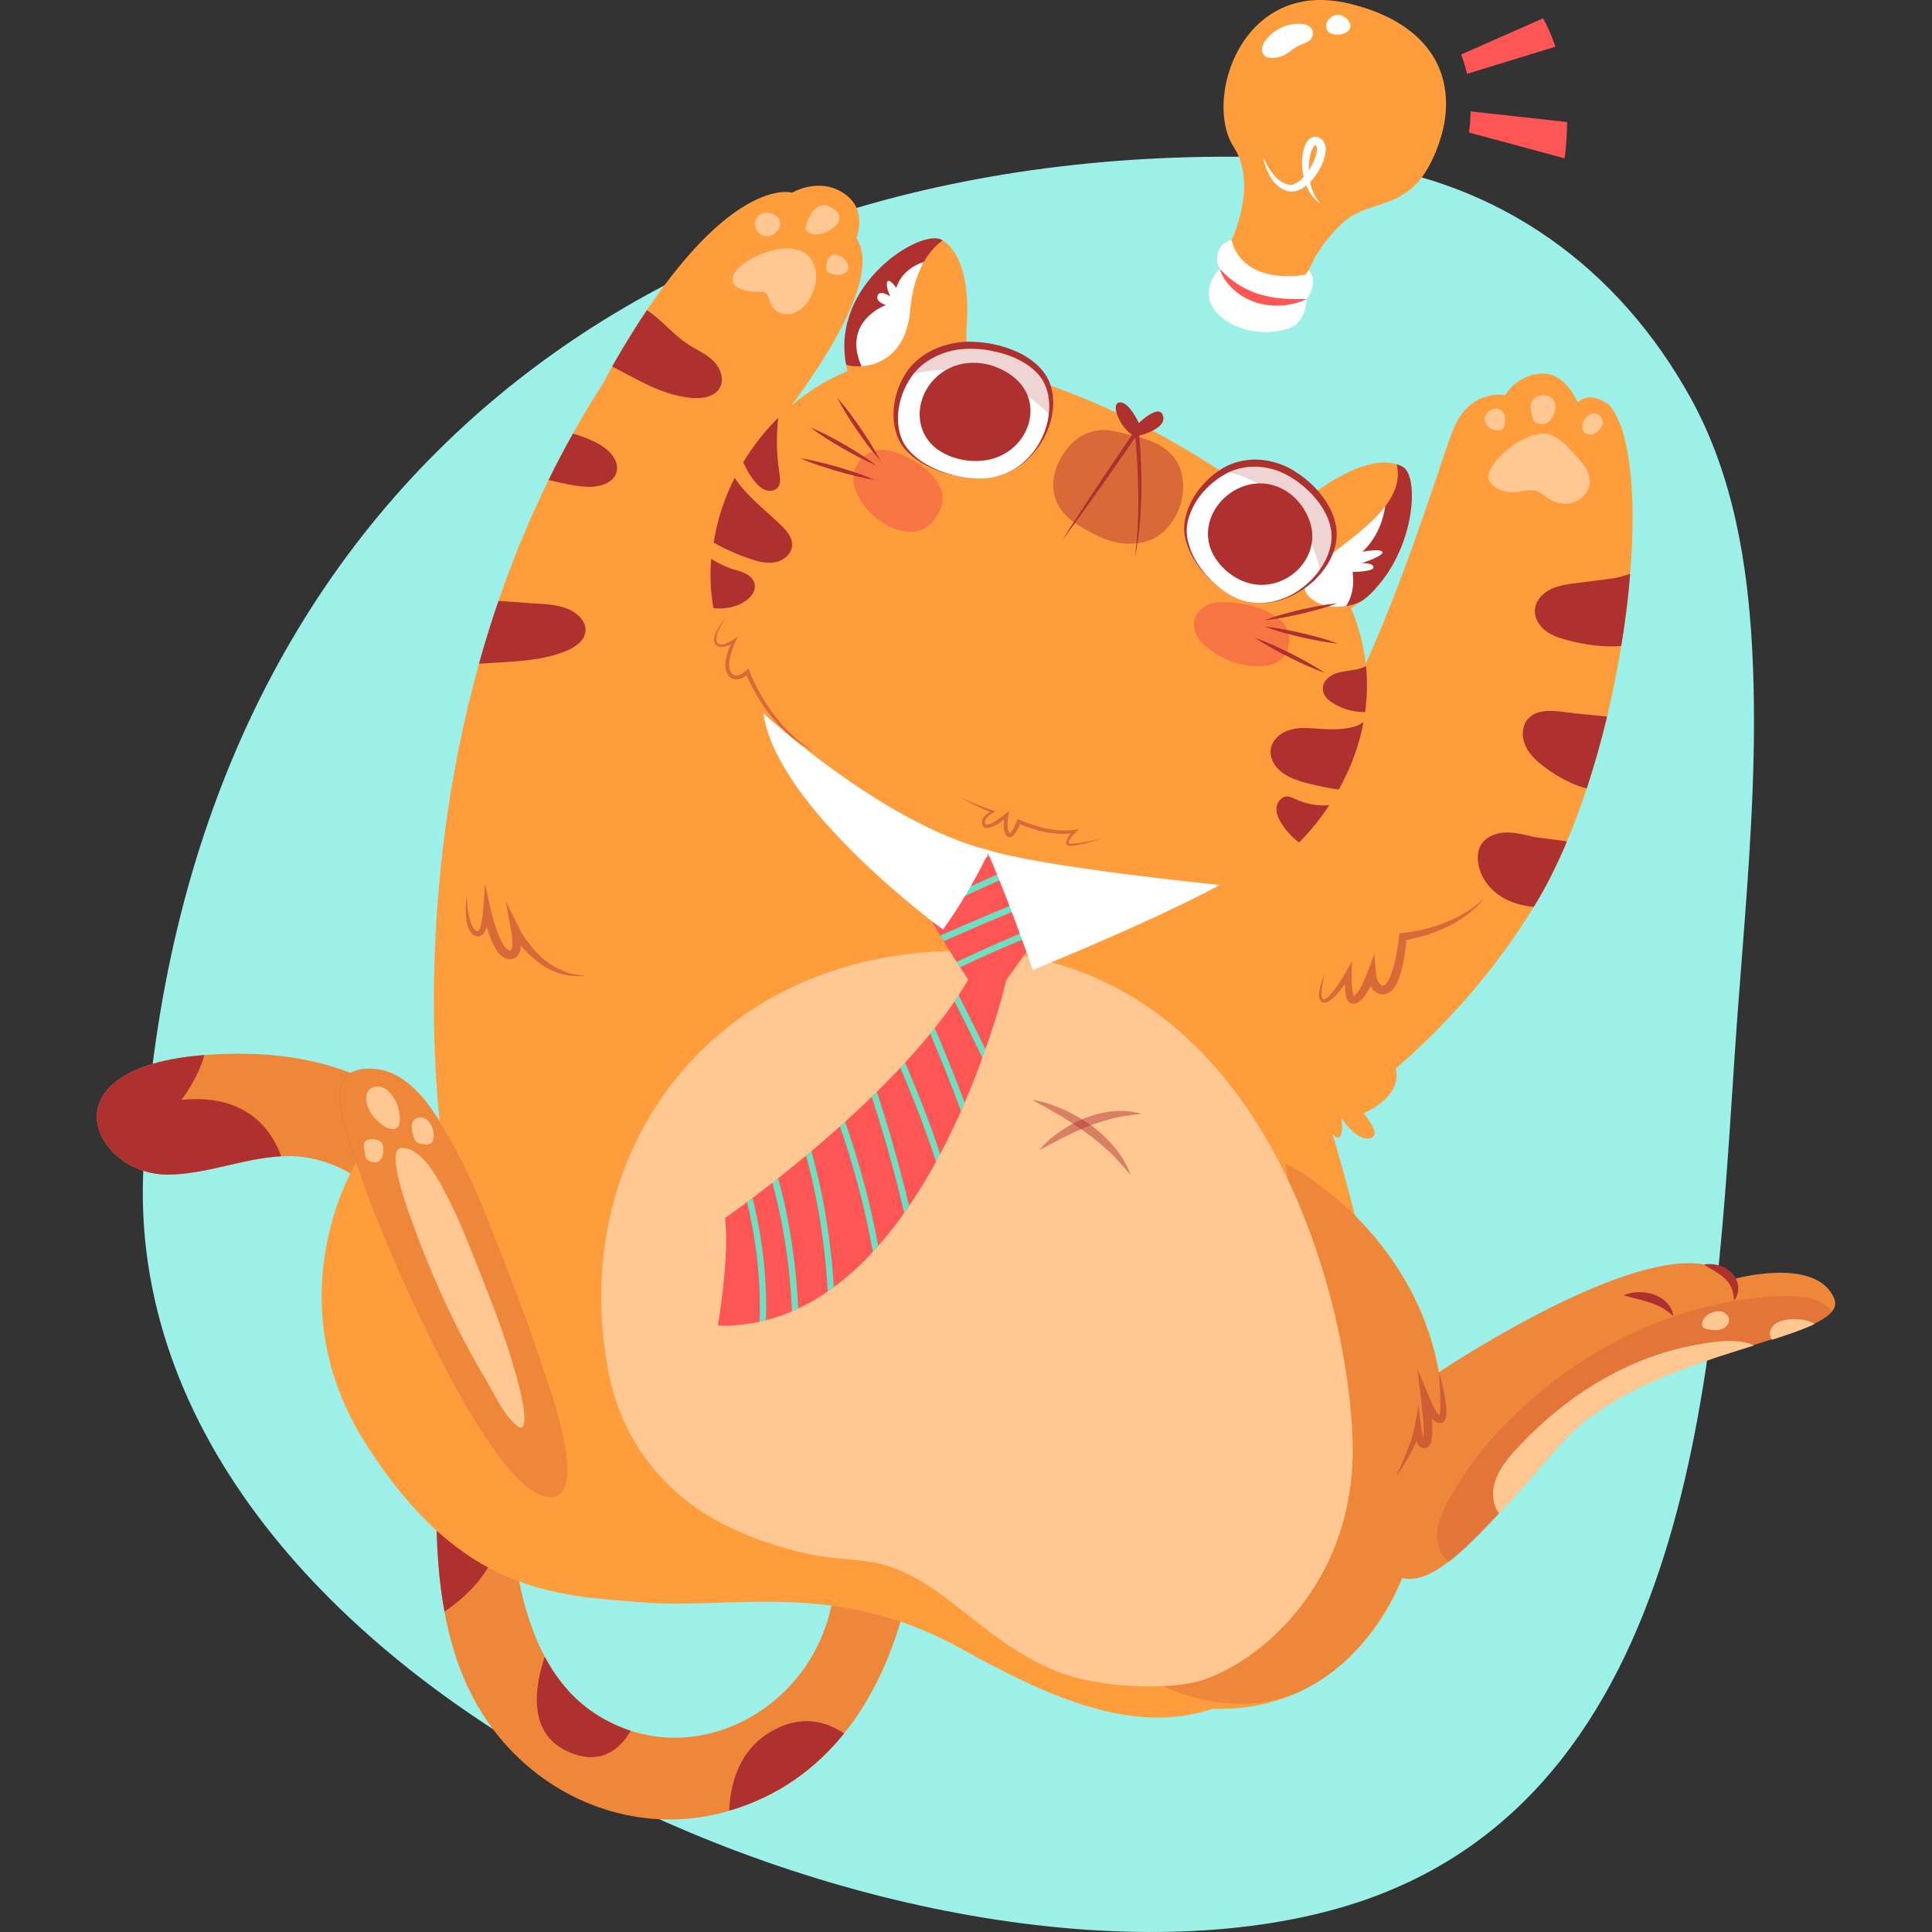 <?xml version="1.0" encoding="UTF-8"?>
<!-- Generator: Adobe Illustrator 25.2.3, SVG Export Plug-In . SVG Version: 6.00 Build 0)  -->
<svg xmlns="http://www.w3.org/2000/svg" xmlns:xlink="http://www.w3.org/1999/xlink" version="1.1" id="Capa_1" x="0px" y="0px" viewBox="0 0 512 512" style="enable-background:new 0 0 512 512;" xml:space="preserve" width="512" height="512">
<rect x="0" y="0" width="512" height="512" fill="#333333" stroke="none"/>
<g>
	<path style="fill:#9CF0E7;" d="M462.28,245.158c1.825-24.133,3.327-48.356,2.105-72.433c-1.169-23.047-5.016-46.727-16.302-67.161   c-19.128-34.632-50.514-57.486-90.251-62.431c-5.404-0.672-10.842-1.084-16.283-1.295   C173.544,35.321,47.715,131.154,38.035,308.913C30.349,450.082,253.484,541.02,361.608,503.532   c89.177-30.922,92.945-147.626,98.203-225.459C460.549,267.135,461.448,256.156,462.28,245.158z"/>
	<g>
		<g>
			<path style="fill:#FF9D3D;" d="M243.7,389.661c0.101,7.207-0.303,14.43-1.21,21.57c-2.251,17.554-8.147,34.925-18.798,48.145     c-7.593,9.424-17.605,16.732-30.439,20.478c-0.538,0.184-1.109,0.336-1.663,0.487c-19.94,5.258-40.771-1.059-55.234-15.522     c-10.634-10.634-15.993-23.72-18.563-37.696v-0.017c-1.495-8.114-2.05-16.53-2.133-24.929     c-0.067-5.812,0.034-11.726,0.084-17.689c0.151-15.018,0.05-30.288-3.377-44.601c-3.679-15.405-13.372-29.347-29.667-32.875     c-2.738-0.588-5.46-0.739-8.164-0.588c-10.046,0.504-20.024,4.855-30.137,4.855c-19.621,0-33.497-28.306,9.76-31.683     c2.755-0.218,5.728-0.336,8.954-0.336c1.512,0,3.024,0.033,4.536,0.084c25.181,0.974,47.423,12.23,58.09,35.798     c8.786,19.403,9.122,41.879,8.853,62.626c-0.118,8.635,0.017,17.269,0.806,25.853c1.041,11.575,3.242,24.695,8.971,35.429     c3.36,6.316,7.946,11.81,14.228,15.657c2.789,1.713,5.661,3.024,8.568,3.981c21.318,6.888,44.5-6.299,51.774-28.054     c1.361-4.082,2.268-8.534,2.537-12.834c0.151-2.52-1.008-7.291,0.605-9.407c0.017-0.034,20.562-26.693,21.2-27.533     C242.44,382.589,243.683,387.746,243.7,389.661z"/>
			<path style="opacity:0.2;fill:#AF312F;" d="M243.7,389.661c0.101,7.207-0.303,14.43-1.21,21.57     c-2.251,17.554-8.147,34.925-18.798,48.145c-7.593,9.424-17.605,16.732-30.439,20.478c-0.538,0.184-1.109,0.336-1.663,0.487     c-19.94,5.258-40.771-1.059-55.234-15.522c-10.634-10.634-15.993-23.72-18.563-37.696v-0.017     c-1.495-8.114-2.05-16.53-2.133-24.929c-0.067-5.812,0.034-11.726,0.084-17.689c0.151-15.018,0.05-30.288-3.377-44.601     c-3.679-15.405-13.372-29.347-29.667-32.875c-2.738-0.588-5.46-0.739-8.164-0.588c-10.046,0.504-20.024,4.855-30.137,4.855     c-19.621,0-33.497-28.306,9.76-31.683c2.755-0.218,5.728-0.336,8.954-0.336c1.512,0,3.024,0.033,4.536,0.084     c25.181,0.974,47.423,12.23,58.09,35.798c8.786,19.403,9.122,41.879,8.853,62.626c-0.118,8.635,0.017,17.269,0.806,25.853     c1.041,11.575,3.242,24.695,8.971,35.429c3.36,6.316,7.946,11.81,14.228,15.657c2.789,1.713,5.661,3.024,8.568,3.981     c21.318,6.888,44.5-6.299,51.774-28.054c1.361-4.082,2.268-8.534,2.537-12.834c0.151-2.52-1.008-7.291,0.605-9.407     c0.017-0.034,20.562-26.693,21.2-27.533C242.44,382.589,243.683,387.746,243.7,389.661z"/>
		</g>
		<path style="fill:#AF312F;" d="M74.536,306.423c-10.046,0.504-20.024,4.855-30.137,4.855c-19.621,0-33.497-28.306,9.76-31.683    c-1.714,6.316-6.081,11.877-6.081,11.877C65.7,289.692,72.201,299.939,74.536,306.423z"/>
		<path style="fill:#AF312F;" d="M117.793,427.106c-1.495-8.114-2.05-16.53-2.133-24.929c-0.067-5.812,0.034-11.726,0.084-17.689    c7.795,2.873,15.472,7.912,16.648,16.698C134.055,413.415,124.899,422.234,117.793,427.106z"/>
		<path style="fill:#AF312F;" d="M167.165,458.688c-2.822,4.788-7.946,9.424-16.648,5.51c-11.154-5.006-8.584-18.008-6.148-25.148    c3.36,6.316,7.946,11.81,14.228,15.657C161.386,456.42,164.259,457.73,167.165,458.688z"/>
		<path style="fill:#AF312F;" d="M223.693,459.376c-7.593,9.424-17.605,16.732-30.439,20.478c0.235-6.837,2.486-17.37,13.456-22.191    C213.412,454.723,219.174,456.353,223.693,459.376z"/>
	</g>
	<g>
		<path style="fill:#FF9D3D;" d="M486.012,344.014c-4.922-11.305-27.029-4.922-27.029-4.922c-0.185-0.218-0.369-0.42-0.554-0.621    c-15.707-16.043-77.073,25.198-77.073,25.198c-3.3-18.646-13.12-32.439-22.273-41.572c-1.898-7.553-3.965-14.836-5.961-21.689    c0.482,0.68,1.005,1.144,1.515,1.059c1.667-0.276,0.835-5.268,0.835-5.268s4.185,6.796,8.035,5.279    c2.574-1.014-2.161-6.457-2.161-6.457s10.292-4.029,8.553-11.826c-0.001-0.003-0.002-0.004-0.002-0.007    c11.234-9.708,24.984-23.922,36.569-42.853c0.103-0.144,0.185-0.309,0.288-0.453c3.091-5.089,5.934-10.796,8.51-16.895    c1.895-4.492,3.626-9.189,5.233-14.031c2.04-6.181,3.853-12.589,5.398-19.058c1.504-6.243,2.74-12.527,3.75-18.708    c1.071-6.552,1.875-12.98,2.369-19.12c1.71-20.954,0.02-38.302-5.501-44.689c0,0-4.78-4.1-8.427-0.742    c0,0-3.173-8.159-9.828-7.623c-6.634,0.515-9.354,5.707-9.354,5.707s-9.251-1.957-13.763,9.024    c-2.724,6.616-11.569,36.351-23.207,62.168c-0.551-4.954-1.821-9.897-3.874-14.742c1.132-0.673,2.212-1.401,3.209-2.203    c0.013-0.007,0.024-0.004,0.027-0.014c1.183-0.945,2.268-1.977,3.284-3.075c0.013-0.007,0.017-0.018,0.017-0.018    c10.546-11.482,11.453-29.749,7.146-32.148c-0.512-0.282-1.039-0.512-1.606-0.686c-5.582-1.741-13.744,1.637-21.642,7.49    c-3.44,2.539-7.472,3.851-11.1,4.522c-3.638-2.969-7.655-5.966-12.011-8.918c-3.245-2.21-6.666-4.387-10.227-6.508    c-1.436-0.873-2.903-1.717-4.393-2.554c-6.664-3.784-13.711-7.314-20.88-10.374c-1.828-0.787-3.664-1.552-5.51-2.264    c-4.79-1.888-9.611-3.541-14.373-4.909c-4.223-1.217-8.405-2.205-12.496-2.932c-0.972-2.968-1.602-6.316-1.346-9.76    c0.8-10.597-1.023-19.9-6.353-23.112c-0.094-0.06-0.203-0.113-0.292-0.17c-3.463-2.206-25.28,33.11-25.28,33.11    c0.046,0.295,0.114,0.591,0.182,0.887c0.064,0.282,0.154,0.535,0.228,0.806c-5.277,2.102-10.356,5.235-14.965,9.181    c7.617-10.177,24.247-34.5,17.247-44.38c0,0,3.049-7.108-2.72-11.497c-6.696-5.089-14.299-0.597-14.299-0.597    s-14.546-4.43-38.467,31.132c-2.761,4.1-5.645,8.736-8.654,13.969c-0.185,0.33-0.371,0.659-0.556,0.989    c-0.721,1.298-1.442,2.637-2.164,4.038c-2.926,4.533-5.666,9.128-8.221,13.722c-2.308,4.08-4.45,8.2-6.469,12.3    c-5.254,10.693-9.622,21.449-13.269,32.059c-1.937,5.584-3.647,11.147-5.171,16.627c-16.967,60.83-11.418,114.39-9.809,126.565    l-22.662,5.482c0,0-22.465,35.784,2.681,75.036c25.146,39.253,49.679,39.866,73.599,41.706s50.906-6.133,84.025,12.266    c23.228,12.905,45.646,22.986,66.56,15.903c37.943,1.199,50.266-34.647,50.266-34.647c3.662,0.806,7.526-0.622,12.398-4.401    c1.411-1.092,2.923-2.369,4.519-3.864c6.317-5.88,14.229-14.867,24.913-27.113c20.259-23.199,65.969-26.912,72.184-35.429    C486.381,346.349,486.549,345.241,486.012,344.014z"/>
		<path style="opacity:0.2;fill:#AF312F;" d="M485.492,347.391c-6.216,8.517-51.925,12.229-72.184,35.429    c-10.684,12.246-18.596,21.233-24.913,27.113c-1.596,1.495-3.108,2.772-4.519,3.864c-4.872,3.78-8.736,5.208-12.398,4.401    c0,0-17.965,48.371-63.46,28.644c0,0,9.585-15.494,26.014-41.045c16.412-25.551,11.253-64.518,6.687-97.161    c-1.495-1.629,33.648,16.211,40.519,55.033c0,0,61.366-41.241,77.073-25.198c0.185,0.201,0.37,0.403,0.554,0.621    c0,0,22.107-6.383,27.029,4.922C486.433,345.241,486.265,346.349,485.492,347.391z"/>
		<path style="opacity:0.2;fill:#AF312F;" d="M485.609,347.542c-0.857,1.176-2.486,2.268-4.704,3.326    c-2.889,1.394-6.787,2.738-11.289,4.183c-0.974,0.302-1.982,0.621-3.024,0.957c-0.571,0.185-1.159,0.37-1.764,0.554    c-16.631,5.174-38.889,12.061-51.404,26.408c-5.897,6.753-10.936,12.515-15.321,17.303c-0.269,0.302-0.538,0.588-0.806,0.874    c-3.259,3.528-6.165,6.501-8.786,8.937c-1.596,1.495-3.108,2.772-4.519,3.864c-1.209-0.991-2.201-2.368-2.789-4.25    c-1.697-5.359,2.705-12.364,5.359-16.648c5.527-8.886,12.834-16.715,20.797-23.468c18.143-15.387,41.829-25.601,65.784-26.122    C477.764,343.342,482.636,344.115,485.609,347.542z"/>
		<path style="fill:#AF312F;" d="M430.311,343.297c1.219-0.596,2.542-0.818,3.864-0.859c1.328-0.044,2.669,0.154,3.97,0.571    c1.282,0.465,2.526,1.152,3.516,2.142c0.985,0.995,1.647,2.293,1.805,3.621c-1.04-0.886-1.943-1.603-2.939-2.18    c-1.018-0.534-2.04-0.997-3.135-1.359C435.197,344.48,432.87,344.035,430.311,343.297z"/>
		<path style="fill:#AF312F;" d="M459.528,344.63c-0.105-2.567-0.901-4.378-2.352-5.732c-0.679-0.737-1.618-1.274-2.536-1.916    c-0.972-0.58-1.998-1.133-3.062-1.882c1.263-0.209,2.536-0.127,3.779,0.194c1.227,0.371,2.457,0.936,3.456,1.92    c0.981,0.965,1.722,2.297,1.829,3.695C460.781,342.287,460.393,343.662,459.528,344.63z"/>
		<path style="fill:#FFC893;" d="M464.828,356.563c-16.631,5.174-38.889,12.061-51.404,26.408    c-5.897,6.753-10.936,12.515-15.321,17.303c-0.269,0.302-0.538,0.588-0.806,0.874c-1.411-1.814-1.898-4.452-1.512-6.787    c0.689-4.049,3.36-7.459,6.148-10.466c12.599-13.658,29.163-24.258,47.641-27.517c4.082-0.722,8.651-1.495,12.767-0.639    C463.233,355.925,464.073,356.194,464.828,356.563z"/>
		<path style="fill:#FFC893;" d="M480.905,350.868c-2.889,1.394-6.787,2.738-11.289,4.183c-0.151-0.168-0.269-0.353-0.369-0.571    c-0.538-1.125-0.05-2.536,0.874-3.376c0.924-0.823,2.167-1.193,3.41-1.361C475.664,349.457,478.923,349.524,480.905,350.868z"/>
		<path style="fill:#FFC893;" d="M451.32,349.882c-0.321,0.635-0.415,1.511,0.126,1.974c0.258,0.221,0.606,0.298,0.939,0.365    c1.591,0.319,3.464,0.597,4.827-0.511c0.943-0.766,1.396-2.081,0.589-3.106C456.084,346.424,452.392,347.762,451.32,349.882z"/>
	</g>
	<path style="fill:#AF312F;" d="M224.233,96.651c-4.136-21.367,19.785-36.135,25.277-33.112c0.094,0.049,0.199,0.109,0.293,0.169   c-1.423,1.006-3.3,2.751-4.969,5.698c-1.671,2.979-5.857,6.278-6.395,12.157c-0.976,10.813-4.926,15.172-10.124,15.507   C226.752,97.181,225.325,96.998,224.233,96.651z"/>
	<g>
		<path style="fill:#AF312F;" d="M364.598,155.866c0,0-0.006,0.009-0.021,0.012c-0.136,0.195-1.342,1.742-3.279,3.071    c-0.006,0.009-0.021,0.012-0.027,0.022c-1.083,0.745-2.72,1.357-4.562,1.649c-3.252,0.523-4.186-5.24-4.186-5.24    s6.714-10.847,14.585-21.212c2.58-3.398,4.006-7.091,3.028-11.14c0.564,0.178,1.094,0.41,1.609,0.685    C376.05,126.111,375.141,144.381,364.598,155.866z"/>
		<path style="fill:#FFFFFF;" d="M358.434,151.566c0,0,0.996,5.069-1.724,9.055c-3.252,0.523-7.128,0.054-9.712-2.42    c-6.353-6.104,12.24-13.667,20.111-24.032c-0.511,3.377-1.978,8.205-6.048,12.065c0,0,4.741-0.962,5.28,0.043    c0.503,0.981-5.214,2.883-5.535,2.987c0.239-0.015,3.006-0.195,3.18,1.025C364.165,151.561,358.434,151.566,358.434,151.566z"/>
	</g>
	<path style="fill:#FFFFFF;" d="M228.315,97.07c-5.349-12.006,6.459-16.232,6.459-16.232s-2.817-0.786-2.217-2.489   c0.585-1.629,3.121,0.048,3.339,0.19c-0.057-0.133-1.298-2.845-0.751-3.86c0.561-1.047,2.378,1.603,2.378,1.603   c1.436-4.453,5.315-6.24,7.31-6.875c-1.671,2.979-3.124,7.171-3.662,13.05C240.195,93.269,233.512,96.735,228.315,97.07z"/>
	<path style="fill:#AF312F;" d="M354.8,209.227c-2.622-0.311-5.221-0.895-7.786-1.525c-3.663-0.919-7.686-2.239-9.504-5.545   c-0.619-1.105-0.926-2.398-0.746-3.643c0.371-2.605,2.802-4.522,5.351-5.176c2.549-0.669,5.233-0.356,7.86-0.183   c2.848,0.204,5.793,0.213,8.588-0.478c1.047-0.255,1.934-0.758,2.784-1.287C360.198,197.526,357.986,203.534,354.8,209.227z"/>
	<path style="fill:#AF312F;" d="M361.788,188.704c-2.107,0.005-4.202-0.311-6.203-1.173c-2.316-1.01-5.444-2.62-4.967-5.649   c0.119-0.805,0.57-1.507,1.178-2.074c2.452-2.305,6.005-1.742,8.978-2.763c0.41-0.146,0.82-0.323,1.238-0.507   C362.415,180.604,362.33,184.67,361.788,188.704z"/>
	<path style="fill:#AF312F;" d="M344.254,223.27c-1.815-1.375-3.383-3.069-4.608-4.996c-0.819-1.272-1.494-2.737-1.359-4.236   c0.136-1.514,1.354-3.007,2.864-2.971c0.74,0.018,1.43,0.377,2.106,0.69c2.472,1.145,5.2,1.727,7.918,1.697   c0.366-0.003,0.75-0.051,1.125-0.107c-0.635,0.963-1.294,1.917-1.983,2.856C348.333,218.913,346.3,221.256,344.254,223.27z"/>
	<g>
		<path style="fill:#AF312F;" d="M301.807,112.099c0,0-2.574-5.684-5.102-5.462c-2.529,0.221-0.103,6.638,3.994,9.114    c0,0,8.42-1.681,7.563-5.4C307.404,106.632,301.807,112.099,301.807,112.099z"/>
		<path style="fill:#AF312F;" d="M281.423,143.283c1.545-2.482,3.148-4.926,4.725-7.385l4.825-7.317l4.901-7.265    c1.647-2.412,3.256-4.851,4.934-7.242l0.84-1.197l0.144,1.441c0.279,2.799,0.456,5.586,0.579,8.384    c0.123,2.795,0.17,5.595,0.105,8.393c-0.062,2.798-0.208,5.594-0.462,8.38c-0.298,2.782-0.686,5.556-1.282,8.285    c0.365-2.769,0.645-5.54,0.773-8.322c0.126-2.781,0.2-5.563,0.159-8.346c-0.103-5.56-0.332-11.136-0.946-16.65l0.984,0.245    c-1.627,2.426-3.323,4.805-4.982,7.21l-5.015,7.186l-5.09,7.135C284.885,138.573,283.183,140.948,281.423,143.283z"/>
		<path style="opacity:0.48;fill:#AF312F;" d="M292.191,113.957c-3.002,0.052-6.231,1.39-8.683,4.122    c-3.555,3.961-5.543,9.552-3.681,14.426c1.155,3.025,3.379,5.071,5.764,6.573c4.571,2.878,9.32,5.35,14.9,4.982    c2.024-0.133,4.112-0.606,6.05-1.789c2.97-1.811,5.433-5.312,6.455-9.177c1.022-3.864,0.581-8.002-1.158-10.847    c-2.139-3.5-6.217-5.466-9.762-6.306C298.917,115.193,295.491,113.9,292.191,113.957z"/>
	</g>
	<path style="opacity:0.48;fill:#EB4949;" d="M321.645,159.77c-4.297,0.816-6.852,5.256-4.111,9.268   c3.671,5.372,13.476,9.004,19.732,6.991c5.281-1.7,5.652-8.867,2-11.784c-3.087-2.466-6.934-3.784-10.777-4.337   C326.703,159.651,324.053,159.313,321.645,159.77z"/>
	<path style="opacity:0.48;fill:#EB4949;" d="M234.492,119.242c-4.473-0.42-8.987,3.479-8.257,8.502   c0.978,6.726,8.612,13.448,15.511,13.194c5.825-0.214,9.537-7.622,7.426-11.767c-1.783-3.504-4.829-6.03-8.229-7.751   C239.363,120.62,236.998,119.478,234.492,119.242z"/>
	<path style="fill:#AF312F;" d="M205.431,149.007c-2.259,0.427-4.557-0.201-6.731-0.931c-3.312-1.128-6.554-2.528-9.57-4.288   c0.931-6.052,2.861-11.84,5.569-17.174c0.072,0.125,0.145,0.234,0.224,0.351c3.264,4.79,8.037,8.288,12.136,12.312   c1.463,1.423,2.937,3.176,2.852,5.219C209.818,146.783,207.674,148.58,205.431,149.007z"/>
	<path style="fill:#AF312F;" d="M197.877,159.047c-2.408,1.819-5.592,2.423-8.604,2.135c-0.074-0.003-0.141-0.013-0.214-0.03   c-0.778-4.414-0.949-8.779-0.595-13.043c1.84,1.109,3.722,2.109,5.89,2.77c1.176,0.352,2.384,0.646,3.462,1.247   c1.071,0.593,2.01,1.583,2.206,2.793C200.279,156.53,199.173,158.051,197.877,159.047z"/>
	<path style="fill:#AF312F;" d="M202.975,129.912c-1.094-0.366-1.983-1.174-2.739-2.047c-1.373-1.596-2.409-3.433-3.275-5.355   c2.621-4.338,5.748-8.307,9.24-11.791c-0.009,0.48-0.055,0.952-0.094,1.401c-0.402,4.406-0.256,8.845,0.451,13.204   c0.215,1.32,0.431,2.816-0.406,3.848C205.42,130.063,204.077,130.27,202.975,129.912z"/>
	<g>
		<path style="fill:#AF312F;" d="M211.991,121.423c3.435,0.544,6.776,1.41,10.094,2.355c3.309,0.977,6.595,2.034,9.787,3.417    c-3.436-0.542-6.777-1.408-10.095-2.355C218.469,123.861,215.183,122.803,211.991,121.423z"/>
		<path style="fill:#AF312F;" d="M214.784,113.269c3.119,1.297,6.072,2.883,8.983,4.541c2.895,1.687,5.747,3.446,8.432,5.498    c-3.121-1.294-6.073-2.881-8.984-4.541C220.322,117.079,217.469,115.319,214.784,113.269z"/>
		<path style="fill:#AF312F;" d="M221.858,105.4c2.265,2.534,4.254,5.257,6.174,8.027c1.893,2.789,3.718,5.625,5.263,8.652    c-2.267-2.532-4.256-5.256-6.174-8.027C225.23,111.263,223.406,108.426,221.858,105.4z"/>
	</g>
	<g>
		<path style="fill:#AF312F;" d="M332.485,168.977c3.307,1.174,6.464,2.647,9.583,4.193c3.105,1.576,6.172,3.228,9.088,5.181    c-3.308-1.171-6.465-2.645-9.583-4.193C338.469,172.58,335.402,170.928,332.485,168.977z"/>
		<path style="fill:#AF312F;" d="M354.637,170.565c-3.359-0.329-6.643-0.985-9.908-1.721c-3.258-0.768-6.497-1.618-9.66-2.797    c3.36,0.327,6.644,0.983,9.909,1.721C348.235,168.538,351.474,169.388,354.637,170.565z"/>
		<path style="fill:#AF312F;" d="M354.39,159.876c-3.127,1.175-6.33,2.023-9.551,2.792c-3.229,0.736-6.477,1.39-9.802,1.715    c3.126-1.177,6.329-2.025,9.551-2.792C347.818,160.858,351.066,160.204,354.39,159.876z"/>
	</g>
	<g>
		<g>
			<path style="fill:#FFFFFF;" d="M327.518,158.466c-6.035-2.769-11.693-9.244-13.061-15.46c-0.291-1.328-0.378-2.667-0.22-4     c0.718-5.79,5.059-11.268,10.151-14.147c0.112-0.076,0.23-0.142,0.349-0.208c5.201-2.811,11.801-2.477,17.217,0.626     c6.336,3.635,12.457,10.908,11.524,18.084c-0.372,2.832-1.643,5.618-3.53,8.065l0.007,0.009     C344.949,157.978,335.606,162.169,327.518,158.466z"/>
			<path style="fill:#AF312F;" d="M327.518,158.466c-3.41-1.568-6.335-4.049-8.73-6.87c-1.192-1.422-2.231-2.963-3.067-4.597     c-0.843-1.629-1.488-3.363-1.768-5.16c-0.288-1.798-0.109-3.629,0.357-5.331c0.459-1.713,1.182-3.34,2.092-4.853     c1.831-3.021,4.399-5.602,7.514-7.508l-0.054,0.033c3.737-2.258,8.339-2.918,12.772-1.947c2.198,0.481,4.363,1.318,6.275,2.523     c1.914,1.172,3.675,2.559,5.245,4.127c3.095,3.127,5.551,7.094,6.018,11.392c0.254,2.14-0.122,4.26-0.844,6.16     c-0.715,1.918-1.779,3.667-3.048,5.236l-0.01-0.458l0.007,0.009l0.18,0.249l-0.169,0.209c-1.304,1.61-2.838,3.03-4.539,4.23     c-1.706,1.192-3.574,2.179-5.566,2.885c-1.994,0.703-4.129,1.086-6.296,1.081C331.721,159.866,329.519,159.4,327.518,158.466z      M327.518,158.466c2.01,0.915,4.209,1.358,6.363,1.346c2.161,0.002,4.263-0.47,6.208-1.216c1.952-0.745,3.748-1.796,5.344-3.06     c1.599-1.26,3.014-2.722,4.187-4.343l0.011,0.457l-0.007-0.009l-0.179-0.225l0.169-0.234c1.142-1.578,2.064-3.308,2.638-5.148     c0.583-1.841,0.811-3.775,0.483-5.682c-0.646-3.83-2.975-7.395-5.926-10.226c-2.962-2.851-6.554-5.159-10.489-6.03     c-0.983-0.218-1.979-0.347-2.975-0.406c-0.994-0.026-1.989-0.017-2.966,0.109c-0.974,0.129-1.942,0.314-2.862,0.625     c-0.471,0.129-0.909,0.333-1.364,0.501c-0.412,0.204-0.915,0.413-1.242,0.613l-0.054,0.033c-2.976,1.613-5.566,3.932-7.459,6.711     c-0.944,1.392-1.716,2.902-2.239,4.507c-0.532,1.604-0.791,3.3-0.606,5.023c0.374,3.458,2.083,6.826,4.358,9.696     C321.193,154.389,324.14,156.853,327.518,158.466z"/>
		</g>
		<path style="fill:#AF312F;" d="M321.68,147.268c2.428,4.246,7.233,7.572,12.243,7.721c7.983,0.238,14.757-6.755,13.75-14.358    c-0.54-4.082-3.254-8.322-6.987-10.597c-9.977-6.08-22.219,3.228-20.387,13.534C320.524,144.837,321.005,146.086,321.68,147.268z"/>
		<path style="opacity:0.21;fill:#AF312F;" d="M349.947,151.427c-5.154-22.442-23.266-26.183-25.56-26.568    c0.112-0.076,0.23-0.142,0.349-0.208c5.201-2.811,11.801-2.477,17.217,0.626c6.336,3.635,12.457,10.908,11.524,18.084    C353.105,146.193,351.834,148.979,349.947,151.427z"/>
	</g>
	<g>
		<g>
			<path style="fill:#FFFFFF;" d="M261.054,126.784c-7.067,0.496-15.702-2.362-20.198-7.039c-0.96-1-1.734-2.106-2.277-3.324     c-2.329-5.303-1.114-12.063,2.147-16.953c0.065-0.118,0.141-0.231,0.218-0.344c3.399-4.883,9.732-7.735,16.394-7.651     c7.796,0.102,17.276,3.425,20.122,10.019c1.12,2.604,1.376,5.597,0.883,8.591l0.012,0.004     C277.07,118.076,270.52,126.111,261.054,126.784z"/>
			<path style="fill:#AF312F;" d="M261.054,126.784c-3.995,0.277-8.011-0.458-11.706-1.736c-1.849-0.652-3.617-1.478-5.244-2.481     c-1.63-0.996-3.13-2.175-4.323-3.581c-1.2-1.404-1.981-3.058-2.427-4.739c-0.459-1.687-0.627-3.425-0.561-5.154     c0.144-3.46,1.205-6.894,3.125-10.008l-0.032,0.054c2.317-3.711,6.272-6.467,10.912-7.742c2.301-0.633,4.754-0.945,7.164-0.822     c2.393,0.094,4.755,0.446,7.033,1.042c4.508,1.208,8.855,3.44,11.517,6.902c1.345,1.714,2.092,3.709,2.403,5.681     c0.326,1.984,0.239,3.989-0.134,5.937l-0.254-0.391l0.011,0.004l0.305,0.125l-0.051,0.265c-0.384,2-1.079,3.947-2.046,5.784     c-0.975,1.834-2.207,3.567-3.701,5.12c-1.497,1.55-3.292,2.894-5.317,3.92C265.702,125.985,263.406,126.633,261.054,126.784z      M261.054,126.784c2.35-0.172,4.632-0.839,6.637-1.873c2.019-1.025,3.735-2.43,5.165-3.994c1.436-1.566,2.568-3.322,3.403-5.164     c0.841-1.84,1.404-3.767,1.659-5.714l0.254,0.39l-0.012-0.004l-0.292-0.105l0.038-0.286c0.248-1.896,0.213-3.817-0.204-5.667     c-0.409-1.855-1.199-3.622-2.493-5.099c-2.586-2.975-6.606-4.923-10.827-5.946c-4.242-1.035-8.789-1.304-12.913-0.179     c-1.031,0.28-2.027,0.644-2.987,1.066c-0.941,0.45-1.866,0.931-2.712,1.504c-0.842,0.574-1.65,1.193-2.348,1.897     c-0.373,0.335-0.675,0.717-1.014,1.078c-0.279,0.371-0.639,0.788-0.842,1.116l-0.033,0.054c-1.942,2.797-3.158,6.016-3.486,9.299     c-0.16,1.642-0.098,3.303,0.244,4.927c0.334,1.628,0.971,3.204,2.036,4.593c2.14,2.786,5.48,4.86,9.09,6.238     C253.039,126.298,257.066,127.008,261.054,126.784z"/>
		</g>
		<path style="fill:#AF312F;" d="M249.805,119.963c4.466,2.485,10.672,3.049,15.426,0.795c7.574-3.592,10.275-12.807,5.397-18.845    c-2.619-3.242-7.348-5.585-12.01-5.759c-12.461-0.466-19.066,13.333-12.019,21.295    C247.467,118.429,248.562,119.272,249.805,119.963z"/>
		<path style="opacity:0.21;fill:#AF312F;" d="M278.342,110.084c-16.434-16.782-35.277-11.375-37.617-10.615    c0.065-0.118,0.141-0.231,0.218-0.344c3.399-4.883,9.732-7.735,16.394-7.651c7.796,0.102,17.276,3.425,20.122,10.019    C278.58,104.097,278.836,107.089,278.342,110.084z"/>
	</g>
	<path style="fill:#FFC893;" d="M196.212,70.567c-0.731,0.641-1.429,1.364-1.797,2.266s-0.345,2.02,0.274,2.771   c0.39,0.472,0.962,0.749,1.533,0.967c1.548,0.591,3.222,0.845,4.874,0.74c0.426-0.027,0.865-0.076,1.272,0.053   c1.315,0.416,1.433,2.194,2.018,3.45c0.985,2.115,3.798,2.905,5.99,2.135c2.192-0.77,3.783-2.738,4.761-4.856   c0.924-2.002,1.403-4.27,0.984-6.436C214.263,62.056,201.108,66.277,196.212,70.567z"/>
	<path style="fill:#FFC893;" d="M213.611,59.753c-0.11,0.434-0.213,0.918,0.003,1.31c0.119,0.215,0.321,0.372,0.53,0.501   c1.059,0.647,2.408,0.675,3.602,0.338c3.037-0.858,6.8-3.754,3.21-6.522C217.214,52.493,214.472,56.346,213.611,59.753z"/>
	<path style="fill:#FFC893;" d="M219.233,69.172c-0.233,0.685-0.256,1.422-0.236,2.144c0.005,0.181,0.015,0.369,0.101,0.529   c0.1,0.186,0.286,0.306,0.505,0.419c1.205,0.611,2.669,0.753,3.924,0.253C227.646,70.877,220.847,64.434,219.233,69.172z"/>
	<path style="fill:#FFC893;" d="M240.779,417.22c-2.048-1.014-4.168-1.865-6.369-2.486c-6.538-1.845-13.561-1.394-20.21-2.903   c-7.933-1.801-15.756-4.35-22.974-8.138c-14.771-7.751-25.294-20.671-29.256-36.953c-0.237-0.975-0.694-2.162-0.694-3.166   c-11.287-57.566,26.981-111.446,93.122-111.597C332.485,251.8,356.8,339.695,358.43,381.001   c1.63,41.306-28.984,62.587-43.031,65.077c-10.492,1.86-26.872,0.606-36.284-3.52c-11.597-5.083-17.944-11.081-27.96-18.7   C247.91,421.391,244.463,419.044,240.779,417.22z"/>
	<path style="fill:#FFC893;" d="M200.656,61.259c0.497,0.855,1.496,1.362,2.484,1.363c2.885,0.003,5.221-3.925,2.271-5.648   C202.258,55.132,198.602,57.727,200.656,61.259z"/>
	<path style="fill:#FFC893;" d="M397.344,121.109c-1.187,1.246-2.238,2.668-2.773,4.304c-0.152,0.466-0.262,0.963-0.168,1.444   c0.11,0.564,0.486,1.039,0.895,1.442c1.491,1.468,3.606,2.28,5.695,2.188c2.181-0.096,4.441-1.109,6.464-0.288   c0.923,0.375,1.658,1.09,2.468,1.67c2.039,1.46,4.756,2.068,7.136,1.275c2.38-0.793,4.266-3.108,4.24-5.617   c-0.023-2.18-1.364-4.113-2.794-5.758c-2.226-2.56-6.18-7.321-9.971-6.867C404.422,115.393,400.136,118.178,397.344,121.109z"/>
	<path style="fill:#FFC893;" d="M405.669,107.979c0.062,0.913,0.216,1.821,0.458,2.704c0.118,0.431,0.27,0.877,0.598,1.181   c0.431,0.4,1.068,0.468,1.656,0.481c0.462,0.01,0.936-0.003,1.364-0.178c2.164-0.884,3.461-5.16,1.418-6.732   C408.993,103.766,405.475,105.135,405.669,107.979z"/>
	<path style="fill:#FFC893;" d="M419.316,113.278c0.028,0.328,0.105,0.657,0.273,0.94c0.411,0.695,1.3,0.987,2.104,0.918   c2.211-0.188,4.254-3.389,2.168-5.065C421.77,108.393,419.133,111.115,419.316,113.278z"/>
	<path style="fill:#FFC893;" d="M393.431,110.691c-0.131,0.801,0.213,1.635,0.783,2.213c0.57,0.578,1.343,0.923,2.135,1.103   c0.496,0.113,1.041,0.161,1.491-0.075c0.711-0.372,0.919-1.281,0.992-2.081c0.143-1.562-0.323-3.282-2.136-3.552   C395.399,108.106,393.642,109.395,393.431,110.691z"/>
	<path style="opacity:0.48;fill:#AF312F;" d="M273.516,291.465c2.82,0.424,5.539,1.345,8.148,2.488   c2.616,1.141,5.094,2.596,7.436,4.253c2.331,1.673,4.45,3.661,6.297,5.862c1.858,2.196,3.3,4.742,4.28,7.4   c-1.84-2.185-3.602-4.28-5.623-6.15c-2.026-1.845-4.081-3.644-6.333-5.211C283.283,296.881,278.506,294.147,273.516,291.465z"/>
	<path style="opacity:0.48;fill:#AF312F;" d="M275.39,304.844c1.578-1.959,3.512-3.589,5.573-5.019   c2.062-1.439,4.312-2.606,6.657-3.56c2.358-0.922,4.855-1.53,7.382-1.78c2.529-0.257,5.11,0.005,7.502,0.718   c-2.506,0.262-4.879,0.523-7.212,1.093c-2.316,0.595-4.603,1.249-6.817,2.157C284.012,300.193,279.762,302.441,275.39,304.844z"/>
	<path style="opacity:0.48;fill:#AF312F;" d="M254.205,211.211c1.486,0.645,2.97,1.291,4.465,1.904   c1.497,0.605,3.005,1.195,4.524,1.68l0.716,0.229l-0.682,0.361c-0.789,0.419-1.599,0.997-2.017,1.715   c-0.204,0.359-0.268,0.735-0.156,1.084c0.049,0.208,0.115,0.276,0.2,0.326c0.09,0.045,0.257,0.062,0.447,0.031   c0.789-0.146,1.638-0.658,2.42-1.144c0.787-0.507,1.558-1.08,2.281-1.672l1.01-0.829l-0.209,1.299   c-0.127,0.792-0.196,1.628-0.185,2.429c0.018,0.78,0.117,1.647,0.474,2.117c0.095,0.117,0.082,0.064,0.055,0.079   c-0.004-0.008,0.118-0.04,0.228-0.168c0.229-0.222,0.459-0.551,0.655-0.895c0.396-0.688,0.746-1.453,1.051-2.199l0.216-0.53   l0.518,0.228c2.264,0.997,4.68,1.776,7.115,2.302c2.442,0.491,4.951,0.739,7.387,0.356l1.251-0.196l-0.91,0.865   c-0.747,0.711-1.513,1.568-1.808,2.493c-0.029,0.114-0.054,0.227-0.056,0.336c-0.011,0.085,0.007,0.05-0.013,0.045   c0.003-0.011-0.008,0.001,0.03,0.017c0.122,0.076,0.413,0.106,0.662,0.11c0.521,0.008,1.068-0.045,1.608-0.109   c2.172-0.279,4.327-0.792,6.477-1.29c-2.094,0.71-4.217,1.327-6.402,1.769c-0.55,0.102-1.101,0.2-1.684,0.209   c-0.297-0.007-0.582,0.022-0.956-0.153c-0.093-0.039-0.196-0.129-0.277-0.252c-0.067-0.133-0.085-0.305-0.073-0.358   c-0.002-0.169,0.025-0.326,0.059-0.482c0.348-1.207,1.108-2.069,1.902-2.906l0.341,0.669c-1.284,0.257-2.589,0.344-3.888,0.318   c-1.295-0.067-2.578-0.235-3.845-0.474c-2.531-0.513-4.979-1.263-7.372-2.279l0.734-0.301c-0.319,0.823-0.667,1.603-1.131,2.372   c-0.231,0.383-0.482,0.762-0.862,1.125c-0.183,0.172-0.435,0.379-0.857,0.44c-0.455,0.045-0.852-0.272-0.996-0.5   c-0.63-0.937-0.618-1.866-0.655-2.746c0.001-0.889,0.083-1.743,0.235-2.618l0.802,0.47c-0.776,0.62-1.564,1.188-2.403,1.714   c-0.85,0.509-1.696,1.033-2.822,1.202c-0.283,0.028-0.624,0.025-0.963-0.161c-0.343-0.19-0.529-0.584-0.571-0.845   c-0.163-0.582-0.005-1.224,0.293-1.682c0.615-0.928,1.486-1.458,2.397-1.906l0.034,0.59c-1.55-0.547-3.018-1.24-4.477-1.95   C257.063,212.738,255.621,211.998,254.205,211.211z"/>
	<path style="fill:#FF9D3D;" d="M119.404,301.9c-0.73-1.287-1.483-2.563-2.261-3.823c-4.578-7.421-10.876-15.813-20.766-14.798   c-11.836,1.214-3.945,18.182,0,30.184c3.945,12.002,33.384,83.018,49.469,83.322c10.5,0.198,0.188-28.232-1.103-32.224   c-4.341-13.413-9.512-26.585-14.664-39.702C126.994,317.002,123.569,309.247,119.404,301.9z"/>
	<path style="opacity:0.2;fill:#AF312F;" d="M119.255,301.9c-0.73-1.287-1.483-2.563-2.261-3.823   c-4.578-7.421-10.876-15.813-20.766-14.798c-11.836,1.214-3.945,18.182,0,30.184c3.945,12.002,33.384,83.018,49.469,83.322   c10.5,0.198,0.189-28.232-1.103-32.224c-4.34-13.413-9.512-26.585-14.664-39.702C126.847,317.002,123.421,309.247,119.255,301.9z"/>
	<path style="opacity:0.48;fill:#AF312F;" d="M192.678,163.192c-0.636,0.916-1.22,1.865-1.748,2.838   c-0.506,0.973-0.979,2.006-1.112,3.046c-0.069,0.526,0.017,1.004,0.326,1.335c0.292,0.34,0.774,0.422,1.268,0.361   c0.995-0.133,2.001-0.669,2.868-1.246l1.199-0.799l-0.598,1.323c-0.486,1.075-0.886,2.22-1.212,3.355   c-0.298,1.136-0.539,2.321-0.414,3.42c0.036,0.56,0.235,1.04,0.513,1.444c0.3,0.422,0.694,0.675,1.149,0.713   c0.928,0.085,2.023-0.579,2.817-1.295l0.611-0.551l0.29,0.763c0.795,2.091,1.818,4.161,2.944,6.134   c1.129,1.982,2.431,3.857,3.797,5.682c1.364,1.83,2.919,3.513,4.584,5.076c1.622,1.624,3.507,2.938,5.409,4.241   c-2.027-1.088-4.001-2.329-5.766-3.838c-1.765-1.502-3.417-3.152-4.889-4.951c-1.5-1.778-2.81-3.709-4.003-5.704   c-1.183-2.009-2.242-4.064-3.116-6.265l0.901,0.212c-0.513,0.458-1.032,0.818-1.642,1.117c-0.6,0.286-1.295,0.509-2.057,0.426   c-0.77-0.069-1.471-0.571-1.856-1.148c-0.409-0.59-0.649-1.294-0.684-1.953c-0.123-1.335,0.169-2.581,0.498-3.784   c0.349-1.205,0.827-2.34,1.388-3.463l0.6,0.524c-1.005,0.6-2.041,1.119-3.272,1.241c-0.593,0.056-1.344-0.087-1.78-0.635   c-0.444-0.51-0.522-1.251-0.389-1.81c0.238-1.164,0.8-2.157,1.383-3.114C191.282,164.937,191.952,164.039,192.678,163.192z"/>
	<path style="opacity:0.48;fill:#AF312F;" d="M370.026,391.149c0.988-2.155,1.998-4.285,2.835-6.479   c0.858-2.171,1.645-4.397,2.035-6.584l1.012-5.671l0.715,5.785c0.083,0.671,0.207,1.384,0.373,2.035   c0.154,0.622,0.405,1.359,0.611,1.556c0.148,0.03-0.369-0.173-0.441-0.027c-0.215,0.227,0.009-0.072,0.016-0.334   c0.092-0.572,0.124-1.271,0.126-1.963c-0.043-2.801-0.371-5.723-0.714-8.572l-0.981-8.152l3.16,7.569   c0.593,1.42,1.249,2.962,2.106,4.116c0.208,0.277,0.447,0.533,0.624,0.661c0.212,0.18,0.189-0.023-0.154,0.28   c0.029,0.008,0.174-0.388,0.217-0.723c0.062-0.355,0.088-0.748,0.111-1.139c0.098-1.586-0.004-3.233-0.045-4.878l-0.277-4.96   c0.505,1.59,0.867,3.211,1.228,4.84c0.365,1.633,0.609,3.28,0.727,5c0.015,0.435,0.027,0.869-0.009,1.335   c-0.062,0.476-0.037,0.929-0.462,1.636c-0.156,0.19-0.326,0.396-0.673,0.52c-0.344,0.12-0.479,0.1-0.71,0.093   c-0.417-0.034-0.753-0.184-1.006-0.338c-0.521-0.318-0.846-0.685-1.161-1.043c-1.171-1.463-1.939-2.945-2.627-4.562l2.179-0.584   c0.443,2.952,0.778,5.867,0.738,8.927c-0.016,0.771-0.052,1.543-0.251,2.407c-0.158,0.433-0.118,0.912-0.918,1.603   c-0.424,0.28-0.784,0.374-1.339,0.291c-0.515-0.11-0.843-0.415-1.042-0.653c-0.697-0.974-0.77-1.723-0.934-2.515   c-0.124-0.784-0.186-1.527-0.212-2.316l1.727,0.114c-0.601,2.437-1.657,4.597-2.782,6.7   C372.655,387.202,371.436,389.239,370.026,391.149z"/>
	<path style="opacity:0.48;fill:#AF312F;" d="M351.156,257.96c-0.409,1.443-0.739,2.916-0.907,4.377   c-0.067,0.717-0.098,1.491,0.118,2.069c0.232,0.574,0.62,0.504,1.194,0.118c1.059-0.816,1.962-2.042,2.808-3.225   c0.838-1.206,1.625-2.478,2.34-3.751l1.58-2.813l-0.078,3.278c-0.032,1.316-0.007,2.675,0.129,3.961   c0.072,0.634,0.177,1.285,0.353,1.775c0.055,0.228,0.26,0.432,0.099,0.278c-0.025-0.019-0.168-0.058-0.168-0.058   c0.01-0.01,0.011,0.007,0.031-0.007c0.027-0.007,0.08-0.017,0.155-0.064c0.687-0.392,1.479-1.634,2.047-2.735   c0.591-1.146,1.122-2.389,1.576-3.592l1.772-4.697l0.424,4.996c0.126,1.482,0.916,3.291,1.701,3.292   c0.604,0.318,1.721-1.191,2.259-2.749c1.159-3.18,1.771-6.774,2.178-10.256l0.099-0.844l0.808-0.074   c1.908-0.174,3.916-0.525,5.841-1c1.937-0.479,3.841-1.102,5.692-1.859c1.851-0.756,3.66-1.631,5.374-2.685   c1.734-1.031,3.289-2.323,4.821-3.671c-1.31,1.553-2.754,3.039-4.418,4.255c-1.648,1.225-3.379,2.389-5.257,3.256   c-1.862,0.9-3.79,1.665-5.768,2.285c-1.991,0.611-3.971,1.119-6.103,1.411l0.906-0.917c-0.308,3.68-0.73,7.299-2.028,10.917   c-0.35,0.901-0.731,1.808-1.401,2.692c-0.321,0.437-0.763,0.88-1.357,1.217c-0.576,0.345-1.446,0.483-2.085,0.318   c-1.45-0.276-2.323-1.46-2.749-2.402c-0.446-1.006-0.666-1.94-0.774-3.007l2.196,0.299c-0.512,1.345-1.09,2.6-1.792,3.854   c-0.77,1.225-1.352,2.521-3.048,3.53c-0.224,0.114-0.503,0.21-0.812,0.247c-0.148,0.028-0.319,0.014-0.478,0.006   c-0.166-0.012-0.483-0.094-0.649-0.21c-0.754-0.519-0.811-1.01-0.98-1.408c-0.236-0.813-0.28-1.528-0.325-2.249   c-0.062-1.434-0.001-2.807,0.118-4.212l1.501,0.465c-0.835,1.294-1.706,2.526-2.656,3.729c-0.971,1.183-1.921,2.396-3.359,3.27   c-0.366,0.197-0.81,0.412-1.385,0.326c-0.574-0.077-0.981-0.631-1.064-1.049c-0.212-0.872-0.061-1.637,0.074-2.393   C350.018,260.753,350.555,259.337,351.156,257.96z"/>
	<path style="opacity:0.48;fill:#AF312F;" d="M123.689,237.491c0.07,1.525,0.206,3.041,0.452,4.521   c0.255,1.458,0.664,2.968,1.419,4.035c0.192,0.254,0.408,0.463,0.636,0.591c0.114,0.063,0.232,0.103,0.35,0.135   c0.072,0.003,0.086-0.005,0.12-0.021c0.197-0.078,0.576-0.787,0.742-1.424c0.389-1.336,0.544-2.855,0.643-4.284l0.477-6.833   l1.506,6.73c0.381,1.703,0.866,3.436,1.439,5.089c0.569,1.647,1.215,3.308,2.115,4.614c0.433,0.635,1.01,1.152,1.35,1.202   c0.278,0.067,0.37,0.012,0.4,0.007c0.038-0.023,0.182-0.176,0.268-0.486c0.366-1.281,0.123-3.188-0.166-4.789l-1.391-7.705   l3.452,6.969c0.796,1.606,1.895,3.219,3.059,4.681c1.164,1.485,2.484,2.854,3.971,4.018c1.484,1.166,3.133,2.121,4.901,2.832   c1.771,0.721,3.691,1.053,5.648,1.175c-3.891,0.548-8.071-0.529-11.404-2.819c-1.689-1.115-3.218-2.462-4.589-3.947   c-1.363-1.515-2.533-3.113-3.561-4.963l2.061-0.737c0.392,1.914,0.751,3.705,0.229,5.957c-0.161,0.552-0.469,1.242-1.177,1.746   c-0.736,0.493-1.619,0.499-2.214,0.353c-1.461-0.387-2.144-1.369-2.742-2.173c-1.121-1.704-1.763-3.467-2.329-5.243   c-0.537-1.788-0.956-3.562-1.289-5.404l1.983-0.103c-0.211,1.592-0.517,3.104-1.101,4.655c-0.364,0.734-0.553,1.636-1.781,2.23   c-0.328,0.116-0.706,0.1-1.002,0.008c-0.246-0.085-0.477-0.194-0.686-0.336c-0.414-0.284-0.717-0.651-0.953-1.023   c-0.892-1.523-0.972-3.125-1.075-4.66C123.384,240.539,123.465,239.004,123.689,237.491z"/>
	<path style="fill:#FFC893;" d="M115.714,311.94c-2.461-4.02-5.719-7.927-9.4-7.697c-4.483,0.28,2.612,18.765,3.258,20.534   c3.426,9.388,7.35,18.599,11.86,27.519c2.282,4.513,4.713,8.951,7.301,13.296c2.273,3.816,4.696,9.4,8.218,12.209   c3.989,3.182,0.938-9.124,0.635-10.312c-2.552-10.007-6.156-19.709-10.02-29.274c-2.663-6.592-5.069-13.309-8.296-19.656   C118.446,316.938,117.232,314.417,115.714,311.94z"/>
	<path style="fill:#FFC893;" d="M98.376,288.379c-0.804,0.506-1.328,1.388-1.342,2.416c-0.029,2.219,1.119,4.343,2.631,5.904   c1.137,1.174,3.746,3.358,5.481,2.235c1.144-0.741,0.812-3.11,0.646-4.223c-0.306-2.046-1.431-4.311-3.017-5.668   c-0.824-0.705-1.89-1.174-2.973-1.113C99.275,287.959,98.789,288.119,98.376,288.379z"/>
	<path style="fill:#FFC893;" d="M109.473,300.89c0.168,0.632,0.411,1.277,0.903,1.708c0.659,0.577,1.608,0.645,2.483,0.684   c3.433,0.155,2.018-5.164,0.388-6.479c-0.902-0.727-2.021-0.923-3.05-0.332C108.621,297.375,109.081,299.411,109.473,300.89z"/>
	<path style="fill:#FFC893;" d="M96.637,302.651c-0.323,0.509-0.235,1.166-0.136,1.76c0.093,0.556,0.186,1.112,0.279,1.668   c0.053,0.319,0.11,0.647,0.271,0.927c0.323,0.561,0.995,0.816,1.632,0.934c0.577,0.106,1.211,0.124,1.709-0.187   c1.272-0.794,1.619-3.907,0.68-5.029C100.231,301.717,97.368,301.5,96.637,302.651z"/>
	<g>
		<g>
			<path style="fill:#FF5555;" d="M276.555,238.259c-0.185-0.504-0.42-1.025-0.672-1.545c-1.159-2.352-2.721-4.637-3.914-6.249     c-0.403-0.538-0.756-1.008-1.059-1.378c-0.454-0.588-0.756-0.941-0.756-0.941s-3.797-0.655-7.778-1.344     c-0.957-0.168-1.932-0.336-2.856-0.487c-3.091-0.537-5.745-0.957-6.048-0.957c0,0-1.965,3.041-4.032,6.316     c-0.655,1.041-1.31,2.1-1.932,3.108c-1.344,2.218-2.436,4.099-2.621,4.687c-0.067,0.235,0.084,0.773,0.437,1.545     c0.185,0.42,0.437,0.941,0.722,1.495c0.789,1.512,1.915,3.427,3.124,5.443c0.302,0.487,0.605,0.974,0.907,1.478     c1.176,1.915,2.385,3.83,3.444,5.476c0.319,0.504,0.622,0.974,0.907,1.411c1.277,1.982,2.15,3.31,2.15,3.31     c-0.789,1.377-1.646,2.755-2.553,4.132c-0.353,0.538-0.705,1.075-1.075,1.613c-1.613,2.369-3.377,4.737-5.225,7.072     c-0.403,0.504-0.806,0.991-1.192,1.478c-2.134,2.604-4.368,5.174-6.686,7.694c-0.42,0.454-0.84,0.907-1.243,1.344     c-2.05,2.167-4.133,4.3-6.232,6.367c-0.437,0.453-0.89,0.89-1.344,1.327c-2.352,2.284-4.72,4.502-7.072,6.635     c-0.454,0.42-0.907,0.823-1.361,1.21c-2.587,2.318-5.124,4.519-7.56,6.568c-0.47,0.403-0.941,0.806-1.411,1.193     c-2.621,2.167-5.123,4.183-7.425,5.997c-0.504,0.42-1.008,0.806-1.495,1.193c-1.932,1.495-3.696,2.839-5.258,4.015     c-0.504,0.386-1.008,0.756-1.462,1.092c-3.628,2.705-5.829,4.217-5.829,4.217c1.193,11.02-1.915,28.524-1.915,28.524     c3.847,0.101,7.526-0.269,11.054-1.025c0.571-0.118,1.125-0.252,1.697-0.42c2.368-0.588,4.67-1.377,6.887-2.335     c0.554-0.218,1.092-0.471,1.63-0.739c2.721-1.26,5.342-2.789,7.845-4.536c0.537-0.353,1.075-0.739,1.613-1.142     c3.696-2.722,7.156-5.88,10.348-9.357c0.487-0.521,0.958-1.025,1.428-1.562c2.436-2.755,4.72-5.678,6.871-8.718     c0.437-0.605,0.873-1.243,1.294-1.865c2.604-3.814,4.989-7.761,7.156-11.743c0.369-0.689,0.739-1.361,1.092-2.049     c2.033-3.814,3.864-7.644,5.527-11.356c0.319-0.756,0.655-1.512,0.957-2.251c1.798-4.149,3.36-8.164,4.687-11.843     c0.286-0.756,0.554-1.512,0.806-2.234c3.813-10.869,5.577-18.496,5.577-18.496s5.628-7.627,8.702-12.465     c0.017,0.017,0.017,0.017,0.017,0c0.571-0.924,1.058-1.73,1.378-2.369c0.134-0.235,0.235-0.437,0.319-0.622     C277.832,242.576,277.446,240.443,276.555,238.259z"/>
			<path style="fill:#6CE1C1;" d="M202.994,349.853c-0.571,0.168-1.126,0.302-1.697,0.42c0.554-13.137-1.73-25.198-3.309-31.716     c0.454-0.336,0.957-0.705,1.462-1.092C201.028,323.848,203.481,336.229,202.994,349.853z"/>
			<path style="fill:#6CE1C1;" d="M211.511,346.779c-0.537,0.269-1.075,0.521-1.629,0.739c-0.554-14.128-3.057-26.424-5.174-34.068     c0.487-0.386,0.991-0.773,1.495-1.193C208.436,320.085,210.923,332.651,211.511,346.779z"/>
			<path style="fill:#6CE1C1;" d="M220.968,341.101c-0.537,0.403-1.075,0.789-1.613,1.142c-0.807-14.833-3.326-27.18-5.728-35.983     c0.47-0.386,0.941-0.789,1.411-1.193C217.457,313.82,220.078,326.2,220.968,341.101z"/>
			<path style="fill:#6CE1C1;" d="M232.744,330.182c-0.47,0.537-0.941,1.042-1.428,1.562c-2.201-12.532-5.628-24.392-8.718-33.245     c0.453-0.386,0.907-0.789,1.361-1.21C227.049,306.092,230.476,317.818,232.744,330.182z"/>
			<path style="fill:#6CE1C1;" d="M240.909,319.599c-0.42,0.621-0.857,1.26-1.294,1.865c-2.553-11.272-5.779-22.158-8.584-30.809     c0.454-0.437,0.907-0.874,1.344-1.327C235.113,297.76,238.305,308.461,240.909,319.599z"/>
			<path style="fill:#6CE1C1;" d="M249.157,305.807c-0.353,0.689-0.722,1.36-1.092,2.049c-2.856-8.803-6.333-17.572-9.458-24.896     c0.403-0.437,0.823-0.89,1.243-1.344C242.891,288.689,246.301,297.172,249.157,305.807z"/>
			<path style="fill:#6CE1C1;" d="M255.641,292.2c-0.302,0.739-0.638,1.495-0.957,2.251c-2.721-7.408-5.628-14.565-8.147-20.528     c0.386-0.487,0.789-0.974,1.193-1.478C250.148,278.139,252.953,285.01,255.641,292.2z"/>
			<path style="fill:#6CE1C1;" d="M261.134,278.122c-0.252,0.722-0.521,1.478-0.806,2.234c-2.503-5.325-5.057-10.466-7.375-14.985     c0.37-0.537,0.722-1.075,1.075-1.613C256.246,268.077,258.698,272.982,261.134,278.122z"/>
			<path style="fill:#6CE1C1;" d="M262.377,226.802c-5.93,2.789-10.886,5.527-14.867,7.979c0.622-1.008,1.277-2.066,1.932-3.108     c2.94-1.714,6.299-3.528,10.079-5.359C260.445,226.466,261.42,226.634,262.377,226.802z"/>
			<path style="fill:#6CE1C1;" d="M271.969,230.464c-9.76,3.612-19.15,8.332-25.92,12.045c-0.286-0.554-0.537-1.075-0.722-1.495     c6.753-3.712,15.976-8.315,25.584-11.927C271.213,229.456,271.566,229.926,271.969,230.464z"/>
			<path style="fill:#6CE1C1;" d="M276.555,238.259c-10.096,4.032-19.52,8.08-26.475,11.171c-0.302-0.504-0.605-0.991-0.907-1.478     c7.039-3.141,16.564-7.206,26.71-11.238C276.135,237.234,276.371,237.755,276.555,238.259z"/>
			<path style="fill:#6CE1C1;" d="M276.807,244.793c-0.319,0.638-0.806,1.445-1.377,2.369c0,0.017,0,0.017-0.017,0     c-8.265,3.293-15.673,6.669-20.982,9.155c-0.286-0.437-0.588-0.907-0.907-1.411C259.538,252.101,267.753,248.338,276.807,244.793     z"/>
		</g>
		<path style="fill:#FFFFFF;" d="M262.219,225.357c0,0-4.993,10.96-12.337,20.971c0,0-44.042-32.047-47.574-57.285    C202.307,189.043,233.994,218.42,262.219,225.357z"/>
		<path style="fill:#FFFFFF;" d="M261.447,225.161c0,0,5.495,12.299,12.245,31.879c0,0,31.063-12.521,49.579-22.508    C323.271,234.532,276.062,229.839,261.447,225.161z"/>
	</g>
	<path style="fill:#AF312F;" d="M190.807,102.681c-1.422,2.637-4.986,3.07-7.953,2.74c-7.85-0.886-13.969-4.924-20.624-8.282   c0.185-0.33,0.371-0.659,0.556-0.989c3.008-5.233,5.893-9.869,8.654-13.969c3.915,2.596,6.923,6.47,10.899,9.066   c2.205,1.442,4.698,2.493,6.614,4.306C190.848,97.386,192.043,100.353,190.807,102.681z"/>
	<path style="fill:#AF312F;" d="M163.384,125.139c-0.701,2.431-3.42,3.585-5.975,3.812c-0.268,0.041-0.536,0.062-0.804,0.062   c-2.534,0.041-5.007-0.412-7.479-0.948h-0.02c-1.236-0.268-2.493-0.556-3.729-0.865c2.019-4.1,4.162-8.221,6.469-12.3   c0.618,0.206,1.236,0.392,1.854,0.598c1.648,0.577,3.276,1.216,4.801,2.06c0.536,0.309,1.071,0.639,1.586,1.01   C162.23,120.071,164.105,122.625,163.384,125.139z"/>
	<path style="fill:#AF312F;" d="M155.163,166.717c0.082,1.463-0.639,2.72-1.731,3.729c-1.009,0.927-2.308,1.648-3.585,2.163   c-4.265,1.689-8.819,2.328-13.392,2.678c-1.545,0.124-3.091,0.206-4.615,0.309c-1.628,0.103-3.276,0.185-4.904,0.288   c1.525-5.48,3.235-11.043,5.171-16.627c2.699,0.144,5.378,0.371,7.953,0.556c0.886,0.062,1.772,0.124,2.637,0.165   c3.77,0.206,7.871,0.618,10.631,3.214c0.268,0.247,0.515,0.515,0.721,0.783C154.689,164.78,155.121,165.708,155.163,166.717z"/>
	<path style="fill:#AF312F;" d="M432.014,152.068c-0.494,6.14-1.298,12.568-2.369,19.12c-4.718,0.412-9.478-0.289-14.072-1.484   c-2.081-0.536-4.182-1.195-5.913-2.493c-1.71-1.298-3.008-3.317-2.905-5.481c0.103-2.369,1.896-4.388,3.997-5.48   c2.101-1.092,4.512-1.401,6.881-1.71c3.235-0.412,6.47-0.824,9.684-1.236C428.594,153.139,430.222,152.645,432.014,152.068z"/>
	<path style="fill:#AF312F;" d="M425.895,189.896c-1.545,6.469-3.359,12.877-5.398,19.058c-3.977-1.03-7.685-3.09-11.003-5.542   c-2.06-1.525-4.079-3.297-5.171-5.625c-1.113-2.328-1.113-5.336,0.598-7.273c2.246-2.534,6.181-2.287,9.539-1.834   C418.189,189.196,422.063,189.505,425.895,189.896z"/>
	<path style="fill:#AF312F;" d="M415.263,222.986c-2.576,6.099-5.419,11.806-8.51,16.895c-0.103,0.144-0.185,0.309-0.288,0.453   c-3.091-0.289-6.119-1.113-8.736-2.782c-3.441-2.205-6.016-5.975-6.099-10.075c-0.021-1.03,0.124-2.081,0.556-3.029   c1.071-2.349,3.75-3.626,6.325-3.812s5.11,0.515,7.644,1.071C408.32,222.182,411.884,222.388,415.263,222.986z"/>
	<g>
		<g>
			<path style="fill:#FF5555;" d="M412.214,12.375l-23.447,7.191c-0.371-1.69-0.886-3.42-1.545-5.13     c5.13-2.246,13.454-5.934,21.716-9.581C409.989,6.75,411.163,9.285,412.214,12.375z"/>
			<path style="fill:#FF5555;" d="M415.284,32.34c0,3.008-0.185,6.222-0.639,9.622c-9.89-2.678-20.398-5.501-25.342-6.84     c0.247-1.731,0.392-3.626,0.412-5.604L415.284,32.34z"/>
		</g>
		<g>
			<path style="fill:#FFFFFF;" d="M329.615,63.148c0,0-4.848-0.169-6.385,2.669c-1.537,2.838,0,5.439,0,5.439     s-2.886,2.66-2.886,6.413c0,4.407,3.843,7.347,7.566,8.878c4.327,1.779,9.237,1.957,13.67,0.449     c3.311-1.126,4.469-4.503,4.706-7.699c0,0,4.144-5.321-0.588-8.631C340.966,67.354,329.615,63.148,329.615,63.148z"/>
			<path style="fill:#FF9D3D;" d="M326.376,63.666c0,0,7.084-14.716,0.583-24.684c-8.122-12.453,1.962-44.73,30.315-38.092     c8.524,1.996,17.293,5.981,22.221,13.561c4.005,6.161,4.567,13.726,2.692,20.715c-1.055,3.932-2.67,7.928-4.993,11.286     c-2.344,3.387-5.479,5.592-9.298,7.033c-3.758,1.418-7.757,2.143-10.993,4.685c-2.02,1.587-3.766,3.503-5.334,5.53     c-0.999,1.291-1.923,2.639-2.798,4.016c-0.465,0.731-2.297,4.95-2.951,5.082C345.819,72.798,329.724,76.045,326.376,63.666z"/>
			<path style="fill:#FFFFFF;" d="M334.744,41.681c0.821,1.808,1.779,3.552,3.083,4.936c1.194,1.397,2.987,2.442,4.438,2.36     c1.435-0.243,2.917-1.522,3.982-2.986c1.1-1.46,2.015-3.14,2.498-4.841c0.22-0.816,0.359-1.721,0.197-2.242     c-0.074-0.07-0.091-0.174-0.134-0.251c-0.084-0.006-0.103-0.09-0.164-0.124c-0.144-0.031-0.046-0.063-0.254,0.042     c-0.392,0.293-0.817,1.17-1.036,2.007c-0.233,0.864-0.385,1.786-0.465,2.719c-0.134,1.869-0.013,3.794,0.456,5.64     c0.424,1.863,1.291,3.634,2.679,5.073c-1.742-1.03-2.945-2.834-3.771-4.707c-0.781-1.914-1.179-3.977-1.197-6.063     c-0.015-1.045,0.063-2.1,0.3-3.16c0.271-1.052,0.52-2.155,1.605-3.215c0.534-0.556,1.734-0.818,2.511-0.449     c0.391,0.157,0.723,0.453,1.045,0.723c0.253,0.307,0.426,0.676,0.601,1.03c0.416,1.409,0.131,2.527-0.111,3.611     c-0.652,2.095-1.687,3.94-3.026,5.592c-0.689,0.81-1.45,1.574-2.362,2.212c-0.876,0.659-2.012,1.149-3.264,1.213     c-2.577-0.14-4.265-1.792-5.431-3.481C335.819,45.559,335.067,43.656,334.744,41.681z"/>
			<path style="fill:#FF5555;" d="M323.23,71.255c2.999,3.267,6.564,5.467,10.466,6.719c1.967,0.577,4.002,0.965,6.104,1.132     c1.048,0.125,2.113,0.08,3.194,0.164c1.078,0.007,2.162-0.049,3.293,0.025c-1.019,0.436-2.078,0.802-3.157,1.121     c-1.096,0.19-2.202,0.491-3.335,0.524c-2.266,0.208-4.574-0.107-6.8-0.724c-2.195-0.729-4.276-1.853-5.983-3.397     C325.303,75.301,323.899,73.405,323.23,71.255z"/>
			<path style="fill:#FFFFFF;" d="M351.593,7.724c0.127,0.341,0.333,0.657,0.617,0.884c0.46,0.369,1.075,0.474,1.663,0.521     c0.995,0.08,2.051,0.014,2.898-0.514c2.354-1.468,0.492-4.015-1.514-4.596C353.214,3.429,350.802,5.601,351.593,7.724z"/>
			<path style="fill:#FFFFFF;" d="M335.539,10.486c-0.516,0.663-0.966,1.413-1.079,2.246c-0.113,0.833,0.177,1.761,0.878,2.224     c0.428,0.282,0.957,0.366,1.469,0.388c1.296,0.056,2.605-0.245,3.746-0.862c1.272-0.688,2.32-1.747,3.621-2.379     c0.746-0.362,1.56-0.576,2.283-0.983s1.373-1.076,1.446-1.902c0.291-3.303-3.979-3.145-6.04-2.679     C339.395,7.097,337.099,8.482,335.539,10.486z"/>
		</g>
	</g>
</g>















</svg>
